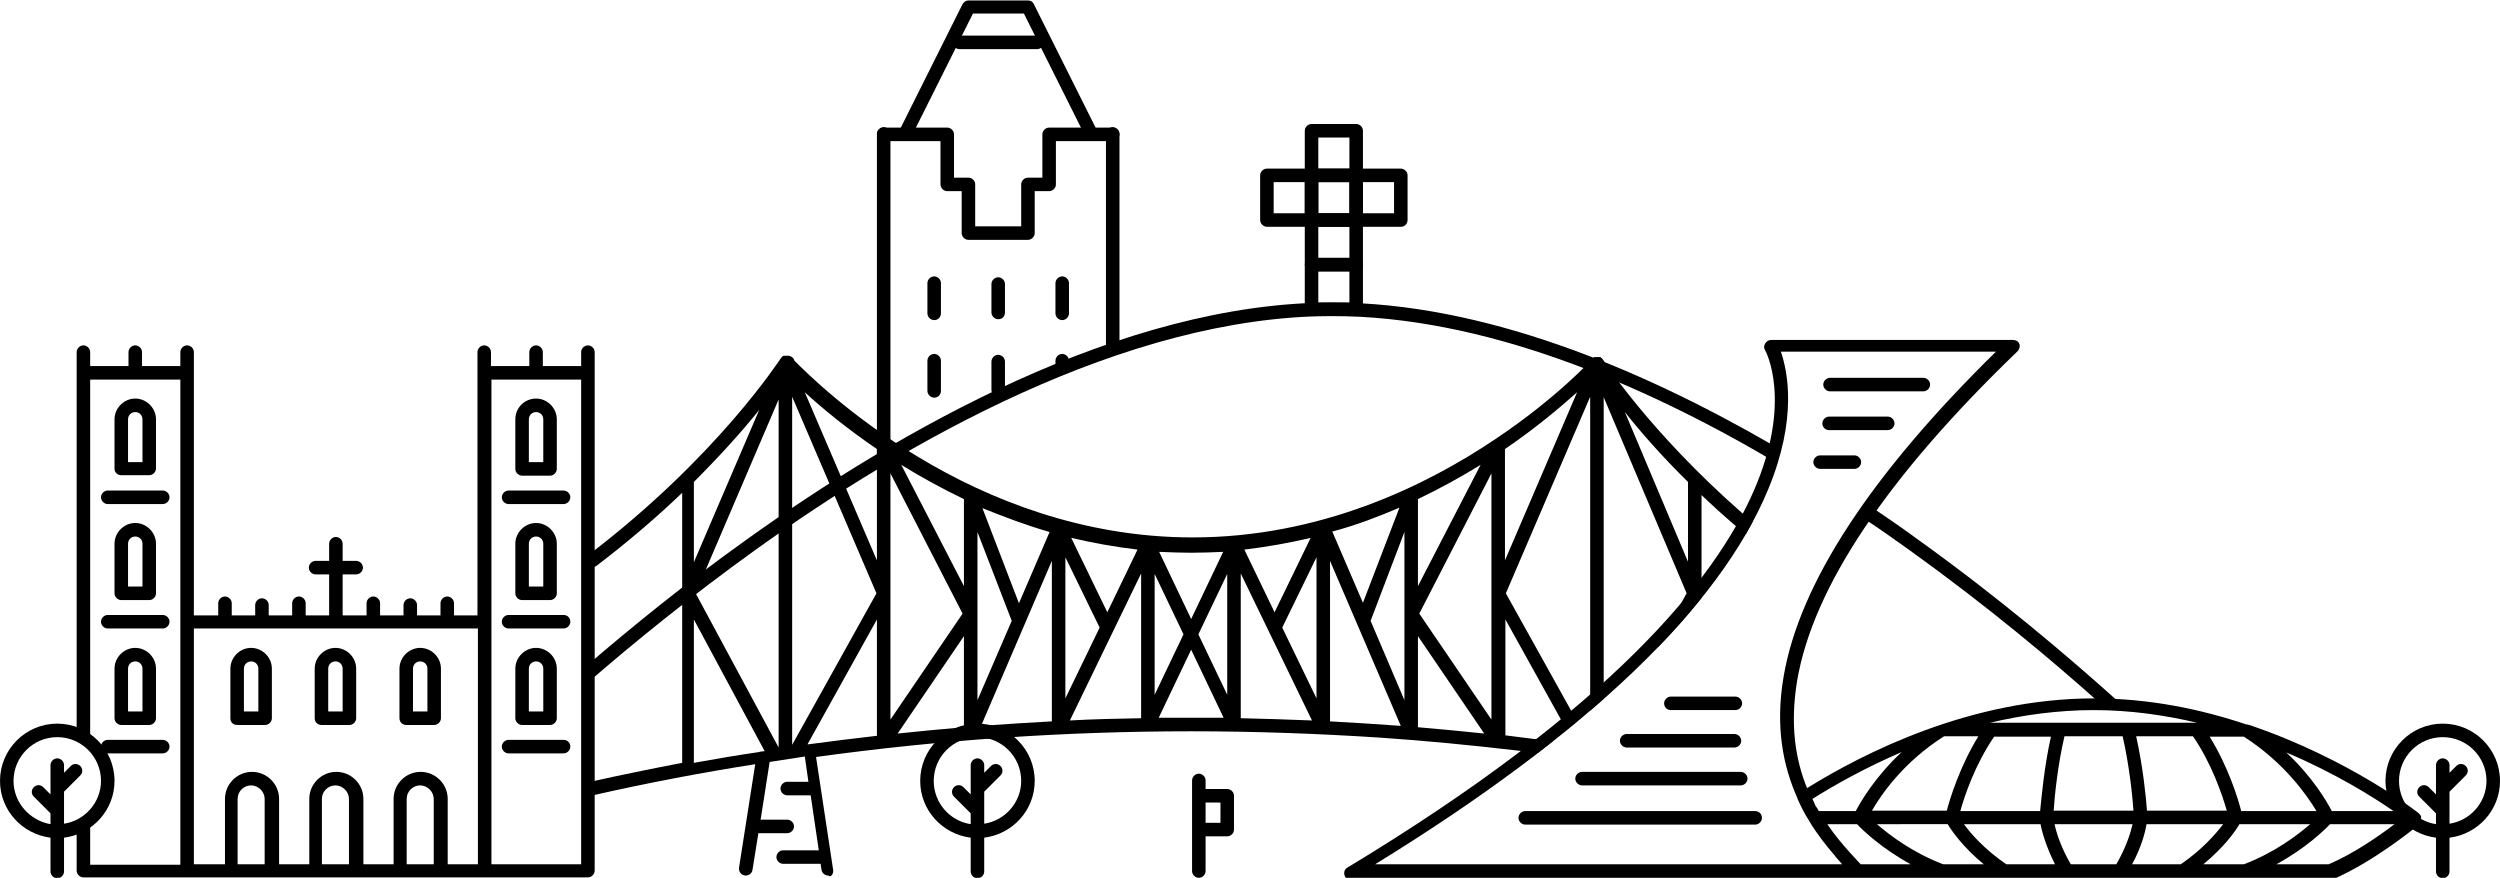<?xml version="1.0" encoding="utf-8"?>
<!-- Generator: Adobe Illustrator 21.1.0, SVG Export Plug-In . SVG Version: 6.00 Build 0)  -->
<svg version="1.1" id="Layer_1" xmlns="http://www.w3.org/2000/svg" xmlns:xlink="http://www.w3.org/1999/xlink" x="0px" y="0px"
	 viewBox="0 0 554.5 194.7" style="enable-background:new 0 0 554.5 194.7;" xml:space="preserve">
<g>
	<g>
		<g>
			<path d="M246.8,78.2c-0.8,0-1.5-0.7-1.5-1.5v-47c0-0.8,0.7-1.5,1.5-1.5s1.5,0.7,1.5,1.5v47C248.3,77.6,247.7,78.2,246.8,78.2z"/>
		</g>
		<g>
			<path d="M242.1,31.2c-0.6,0-1.1-0.3-1.3-0.8L227.1,3h-11.3l-13.7,27.4c-0.4,0.7-1.3,1-2,0.7c-0.7-0.4-1-1.3-0.7-2l14.1-28.2
				c0.3-0.5,0.8-0.8,1.3-0.8H228c0.6,0,1.1,0.3,1.3,0.8l14.1,28.2c0.4,0.7,0.1,1.6-0.7,2C242.6,31.2,242.4,31.2,242.1,31.2z"/>
		</g>
		<g>
			<path d="M196,103.2c-0.8,0-1.5-0.7-1.5-1.5v-72c0-0.8,0.7-1.5,1.5-1.5s1.5,0.7,1.5,1.5v72C197.5,102.5,196.8,103.2,196,103.2z"/>
		</g>
		<g>
			<path d="M228,53.2h-13.2c-0.8,0-1.5-0.7-1.5-1.5v-9.3h-3.2c-0.8,0-1.5-0.7-1.5-1.5v-9.6H196c-0.8,0-1.5-0.7-1.5-1.5
				s0.7-1.5,1.5-1.5h14.1c0.8,0,1.5,0.7,1.5,1.5v9.6h3.2c0.8,0,1.5,0.7,1.5,1.5v9.3h10.2v-9.3c0-0.8,0.7-1.5,1.5-1.5h3.2v-9.6
				c0-0.8,0.7-1.5,1.5-1.5h14.1c0.8,0,1.5,0.7,1.5,1.5s-0.7,1.5-1.5,1.5h-12.6v9.6c0,0.8-0.7,1.5-1.5,1.5h-3.2v9.3
				C229.5,52.5,228.8,53.2,228,53.2z"/>
		</g>
		<g>
			<path d="M230,10.9h-17.2c-0.8,0-1.5-0.7-1.5-1.5s0.7-1.5,1.5-1.5H230c0.8,0,1.5,0.7,1.5,1.5S230.9,10.9,230,10.9z"/>
		</g>
	</g>
	<g>
		<path d="M221.4,70.8c-0.8,0-1.5-0.7-1.5-1.5V63c0-0.8,0.7-1.5,1.5-1.5s1.5,0.7,1.5,1.5v6.3C222.9,70.2,222.3,70.8,221.4,70.8z"/>
	</g>
	<g>
		<path d="M235.6,71c-0.8,0-1.5-0.7-1.5-1.5v-6.7c0-0.8,0.7-1.5,1.5-1.5s1.5,0.7,1.5,1.5v6.7C237.1,70.3,236.4,71,235.6,71z"/>
	</g>
	<g>
		<path d="M207.2,71c-0.8,0-1.5-0.7-1.5-1.5v-6.7c0-0.8,0.7-1.5,1.5-1.5s1.5,0.7,1.5,1.5v6.7C208.7,70.3,208.1,71,207.2,71z"/>
	</g>
	<g>
		<path d="M221.4,88c-0.8,0-1.5-0.7-1.5-1.5v-6.3c0-0.8,0.7-1.5,1.5-1.5s1.5,0.7,1.5,1.5v6.3C222.9,87.3,222.3,88,221.4,88z"/>
	</g>
	<g>
		<path d="M235.6,82.9c-0.8,0-1.5-0.7-1.5-1.5V80c0-0.8,0.7-1.5,1.5-1.5s1.5,0.7,1.5,1.5v1.4C237.1,82.2,236.4,82.9,235.6,82.9z"/>
	</g>
	<g>
		<path d="M207.2,88.2c-0.8,0-1.5-0.7-1.5-1.5V80c0-0.8,0.7-1.5,1.5-1.5s1.5,0.7,1.5,1.5v6.7C208.7,87.5,208.1,88.2,207.2,88.2z"/>
	</g>
</g>
<g>
	<path d="M536.9,182.1C536.9,182,536.9,182,536.9,182.1c0.1-0.2,0.1-0.3,0.1-0.3c0,0,0,0,0,0c0-0.1,0-0.2,0-0.3c0,0,0,0,0,0s0,0,0,0
		c0,0,0-0.1,0-0.1c0-0.1,0-0.2,0-0.2c0,0,0-0.1,0-0.1c0-0.1,0-0.1-0.1-0.2c0,0,0-0.1-0.1-0.1c0-0.1-0.1-0.1-0.1-0.2
		c0,0,0-0.1-0.1-0.1c0,0-0.1-0.1-0.1-0.1c0,0,0,0,0,0c-0.2-0.2-15.4-12.1-37.6-19.6c0,0,0,0,0,0c0,0-0.1,0-0.1,0
		c-0.1,0-0.1-0.1-0.2-0.1c0,0-0.1,0-0.1,0c0,0-0.1,0-0.1,0c0,0-0.1,0-0.1,0c-10.1-3.4-21.6-5.8-33.8-5.8
		c-27.4,0-51.1,12.1-63.7,19.9c-2.6-6.4-3.8-14.1-2.2-23.8c3.5-20.7,20-45.3,48.9-73.1c0.4-0.4,0.6-1.1,0.4-1.6
		c-0.2-0.6-0.8-0.9-1.4-0.9h-53.7c-0.5,0-1,0.3-1.3,0.8c-0.3,0.5-0.3,1,0,1.5c0.3,0.4,23.9,44.4-92.6,114.7c-0.6,0.3-0.9,1-0.7,1.7
		s0.8,1.1,1.4,1.1H412h0.1h18.6c0,0,0,0,0,0c0,0,0,0,0,0h67.3c0,0,0,0,0,0c0,0,0,0,0,0h18.7c0.2,0,0.4,0,0.6-0.1
		c9.5-4.1,18.7-11.8,19.1-12.1c0,0,0,0,0,0c0,0,0.1-0.1,0.1-0.1c0,0,0.1-0.1,0.1-0.1C536.8,182.2,536.8,182.1,536.9,182.1z
		 M530.9,179.9h-13.7c-1.1-2.1-4.2-7.5-10.1-13C518,171.5,526.4,176.8,530.9,179.9z M488.7,191.7c4.6-3.8,7.1-7.3,8-8.9h15.7
		c-2.9,2.5-7.9,6.3-14.7,8.9H488.7z M472.9,191.7c2.1-3.9,2.9-7.1,3.2-8.9h17c-1.6,2.1-4.6,5.6-9.4,8.9H472.9z M459.3,191.7
		c-2.2-3.8-3.2-7-3.6-8.9h17.3c-0.4,1.8-1.4,5.1-3.6,8.9H459.3z M445,191.7c-4.8-3.3-7.8-6.7-9.4-8.9h17c0.3,1.7,1.2,4.9,3.2,8.9
		H445z M431,191.7c-6.8-2.6-11.8-6.4-14.7-8.9H432c0.9,1.5,3.4,5.1,8,8.9H431z M412.7,191.7c-0.7-0.8-1.5-1.6-2.3-2.5
		c-1.7-1.9-3.5-4-5.1-6.4h6.6c1.3,1.4,5.5,5.4,11.9,8.9H412.7z M486.4,163.3c4.2,6.1,6.6,13.3,7.5,16.5h-17.7
		c-0.2-2.9-0.9-9.8-2.4-16.5H486.4z M470.8,163.3c1.5,6.5,2.2,13.5,2.4,16.5h-17.7c0.2-3.1,0.9-10.1,2.4-16.5H470.8z M452.5,179.9
		h-17.7c0.9-3.3,3.3-10.4,7.5-16.5h12.6C453.4,170,452.8,177,452.5,179.9z M431.2,163.3h7.6c-4.1,6.7-6.3,13.8-7,16.5h-16.6
		C417.2,176.3,422.2,169,431.2,163.3z M497.1,179.9c-0.7-2.8-2.9-9.9-7-16.5h7.6c8.9,5.7,14,13,16.1,16.5H497.1z M487.3,160.3h-45.9
		c7.2-1.7,15-2.8,23-2.8C472.4,157.5,480.1,158.6,487.3,160.3z M402,177.2c4.9-3.1,11.7-6.9,19.8-10.4c-5.9,5.5-9.1,11-10.2,13.1
		h-8.2c-0.2-0.4-0.4-0.8-0.7-1.1C402.5,178.2,402.2,177.7,402,177.2z M392.2,108.5c6.5-15.7,4.3-26.1,2.8-30.5h47.7
		c-27.7,27.2-43.6,51.4-47.1,72.1c-1.9,11.1-0.1,19.9,3.1,27c0,0,0,0.1,0,0.1c0.8,1.8,1.6,3.4,2.6,4.9c0,0.1,0.1,0.1,0.1,0.2
		c1.7,2.8,3.6,5.2,5.5,7.4c0.1,0.1,0.2,0.3,0.3,0.4c0.5,0.6,1,1.1,1.4,1.6H305C352,162.8,381.3,134.8,392.2,108.5z M516.5,191.7
		h-11.6c6.4-3.5,10.6-7.5,11.9-8.9h14.3C527.7,185.4,522.1,189.3,516.5,191.7z"/>
	<path d="M360.8,165.8h23.9c0.8,0,1.5-0.7,1.5-1.5s-0.7-1.5-1.5-1.5h-23.9c-0.8,0-1.5,0.7-1.5,1.5S360,165.8,360.8,165.8z"/>
	<path d="M370.6,157.5h14.3c0.8,0,1.5-0.7,1.5-1.5s-0.7-1.5-1.5-1.5h-14.3c-0.8,0-1.5,0.7-1.5,1.5S369.7,157.5,370.6,157.5z"/>
	<path d="M350.9,174.2h35.2c0.8,0,1.5-0.7,1.5-1.5s-0.7-1.5-1.5-1.5h-35.2c-0.8,0-1.5,0.7-1.5,1.5S350.1,174.2,350.9,174.2z"/>
	<path d="M389.3,179.9h-51c-0.8,0-1.5,0.7-1.5,1.5s0.7,1.5,1.5,1.5h51c0.8,0,1.5-0.7,1.5-1.5S390.2,179.9,389.3,179.9z"/>
	<path d="M405.9,86.8h20.7c0.8,0,1.5-0.7,1.5-1.5s-0.7-1.5-1.5-1.5h-20.7c-0.8,0-1.5,0.7-1.5,1.5S405.1,86.8,405.9,86.8z"/>
	<path d="M405.7,95.4h13c0.8,0,1.5-0.7,1.5-1.5s-0.7-1.5-1.5-1.5h-13c-0.8,0-1.5,0.7-1.5,1.5S404.8,95.4,405.7,95.4z"/>
	<path d="M403.7,104h7.6c0.8,0,1.5-0.7,1.5-1.5s-0.7-1.5-1.5-1.5h-7.6c-0.8,0-1.5,0.7-1.5,1.5S402.9,104,403.7,104z"/>
</g>
<g>
	<path d="M17,183.3 M17,163 M17,183.3v9.8c0,0.8,0.7,1.5,1.5,1.5h22.9h9.7h9.1h9.7H79h9.7h9.1h9.7h22.9c0.8,0,1.5-0.7,1.5-1.5V82.7
		v-4.6c0-0.8-0.7-1.5-1.5-1.5s-1.5,0.7-1.5,1.5v3.1h-8.5v-3.1c0-0.8-0.7-1.5-1.5-1.5s-1.5,0.7-1.5,1.5v3.1h-8.5v-3.1
		c0-0.8-0.7-1.5-1.5-1.5s-1.5,0.7-1.5,1.5v4.6v53.8h-5.2v-2.7c0-0.8-0.7-1.5-1.5-1.5s-1.5,0.7-1.5,1.5v2.7h-5.2v-2.3
		c0-0.8-0.7-1.5-1.5-1.5s-1.5,0.7-1.5,1.5v2.3h-5.2v-2.7c0-0.8-0.7-1.5-1.5-1.5s-1.5,0.7-1.5,1.5v2.7H76v-9.1h3
		c0.8,0,1.5-0.7,1.5-1.5s-0.7-1.5-1.5-1.5h-3v-3.8c0-0.8-0.7-1.5-1.5-1.5s-1.5,0.7-1.5,1.5v3.8h-3c-0.8,0-1.5,0.7-1.5,1.5
		s0.7,1.5,1.5,1.5h3v9.1h-5.2v-2.7c0-0.8-0.7-1.5-1.5-1.5s-1.5,0.7-1.5,1.5v2.7h-5.2v-2.3c0-0.8-0.7-1.5-1.5-1.5s-1.5,0.7-1.5,1.5
		v2.3h-5.2v-2.7c0-0.8-0.7-1.5-1.5-1.5s-1.5,0.7-1.5,1.5v2.7H43V82.7v-4.6c0-0.8-0.7-1.5-1.5-1.5S40,77.3,40,78.1v3.1h-8.5v-3.1
		c0-0.8-0.7-1.5-1.5-1.5s-1.5,0.7-1.5,1.5v3.1H20v-3.1c0-0.8-0.7-1.5-1.5-1.5S17,77.3,17,78.1v4.6V163l3,1.9V84.2H40v53.8v53.8H20
		v-9.2L17,183.3z M20,182.5 M43,139.4h63v52.3h-6.7v-14.5c0-3.3-2.7-6-6-6s-6,2.7-6,6v14.5h-6.7v-14.5c0-3.3-2.7-6-6-6s-6,2.7-6,6
		v14.5h-6.7v-14.5c0-3.3-2.7-6-6-6s-6,2.7-6,6v14.5H43V139.4z M52.7,191.7v-14.5c0-1.7,1.4-3,3-3s3,1.4,3,3v14.5H52.7z M71.4,191.7
		v-14.5c0-1.7,1.4-3,3-3s3,1.4,3,3v14.5H71.4z M90.2,191.7v-14.5c0-1.7,1.4-3,3-3s3,1.4,3,3v14.5H90.2z M128.9,191.7h-19.9v-53.8
		V84.2h19.9V191.7z"/>
	<path d="M33.1,133.1c0.8,0,1.5-0.7,1.5-1.5v-11c0-2.5-2.1-4.6-4.6-4.6s-4.6,2.1-4.6,4.6v11c0,0.8,0.7,1.5,1.5,1.5H33.1z
		 M28.4,120.6c0-0.9,0.7-1.6,1.6-1.6s1.6,0.7,1.6,1.6v9.5h-3.2V120.6z"/>
	<path d="M33.1,160.8c0.8,0,1.5-0.7,1.5-1.5v-11c0-2.5-2.1-4.6-4.6-4.6s-4.6,2.1-4.6,4.6v11c0,0.8,0.7,1.5,1.5,1.5H33.1z
		 M28.4,148.3c0-0.9,0.7-1.6,1.6-1.6s1.6,0.7,1.6,1.6v9.5h-3.2V148.3z"/>
	<path d="M52.6,160.8h6.2c0.8,0,1.5-0.7,1.5-1.5v-11c0-2.5-2.1-4.6-4.6-4.6s-4.6,2.1-4.6,4.6v11C51.1,160.2,51.7,160.8,52.6,160.8z
		 M54.1,148.3c0-0.9,0.7-1.6,1.6-1.6s1.6,0.7,1.6,1.6v9.5h-3.2V148.3z"/>
	<path d="M71.3,160.8h6.2c0.8,0,1.5-0.7,1.5-1.5v-11c0-2.5-2.1-4.6-4.6-4.6s-4.6,2.1-4.6,4.6v11C69.8,160.2,70.5,160.8,71.3,160.8z
		 M72.8,148.3c0-0.9,0.7-1.6,1.6-1.6s1.6,0.7,1.6,1.6v9.5h-3.2V148.3z"/>
	<path d="M90.1,160.8h6.2c0.8,0,1.5-0.7,1.5-1.5v-11c0-2.5-2.1-4.6-4.6-4.6s-4.6,2.1-4.6,4.6v11C88.6,160.2,89.3,160.8,90.1,160.8z
		 M91.6,148.3c0-0.9,0.7-1.6,1.6-1.6s1.6,0.7,1.6,1.6v9.5h-3.2V148.3z"/>
	<path d="M122,133.1c0.8,0,1.5-0.7,1.5-1.5v-11c0-2.5-2.1-4.6-4.6-4.6s-4.6,2.1-4.6,4.6v11c0,0.8,0.7,1.5,1.5,1.5H122z M117.3,120.6
		c0-0.9,0.7-1.6,1.6-1.6s1.6,0.7,1.6,1.6v9.5h-3.2V120.6z"/>
	<path d="M26.9,105.4h6.2c0.8,0,1.5-0.7,1.5-1.5V93c0-2.5-2.1-4.6-4.6-4.6s-4.6,2.1-4.6,4.6v11C25.4,104.8,26.1,105.4,26.9,105.4z
		 M28.4,93c0-0.9,0.7-1.6,1.6-1.6s1.6,0.7,1.6,1.6v9.5h-3.2V93z"/>
	<path d="M114.3,93v11c0,0.8,0.7,1.5,1.5,1.5h6.2c0.8,0,1.5-0.7,1.5-1.5V93c0-2.5-2.1-4.6-4.6-4.6S114.3,90.4,114.3,93z M120.5,93
		v9.5h-3.2V93c0-0.9,0.7-1.6,1.6-1.6S120.5,92.1,120.5,93z"/>
	<path d="M122,160.8c0.8,0,1.5-0.7,1.5-1.5v-11c0-2.5-2.1-4.6-4.6-4.6s-4.6,2.1-4.6,4.6v11c0,0.8,0.7,1.5,1.5,1.5H122z M117.3,148.3
		c0-0.9,0.7-1.6,1.6-1.6s1.6,0.7,1.6,1.6v9.5h-3.2V148.3z"/>
	<path d="M36.1,136.4H23.9c-0.8,0-1.5,0.7-1.5,1.5s0.7,1.5,1.5,1.5h12.2c0.8,0,1.5-0.7,1.5-1.5S36.9,136.4,36.1,136.4z"/>
	<path d="M36.1,164.1H23.9c-0.8,0-1.5,0.7-1.5,1.5s0.7,1.5,1.5,1.5h12.2c0.8,0,1.5-0.7,1.5-1.5S36.9,164.1,36.1,164.1z"/>
	<path d="M36.1,108.8H23.9c-0.8,0-1.5,0.7-1.5,1.5s0.7,1.5,1.5,1.5h12.2c0.8,0,1.5-0.7,1.5-1.5S36.9,108.8,36.1,108.8z"/>
	<path d="M125,136.4h-12.2c-0.8,0-1.5,0.7-1.5,1.5s0.7,1.5,1.5,1.5H125c0.8,0,1.5-0.7,1.5-1.5S125.9,136.4,125,136.4z"/>
	<path d="M125,164.1h-12.2c-0.8,0-1.5,0.7-1.5,1.5s0.7,1.5,1.5,1.5H125c0.8,0,1.5-0.7,1.5-1.5S125.9,164.1,125,164.1z"/>
	<path d="M111.3,110.3c0,0.8,0.7,1.5,1.5,1.5H125c0.8,0,1.5-0.7,1.5-1.5s-0.7-1.5-1.5-1.5h-12.2C112,108.8,111.3,109.5,111.3,110.3z
		"/>
</g>
<g>
	<g>
		<path d="M393.1,102.1c-29.3-17.2-64.2-32-97.6-32c-46,0-95,28.2-128,51.9c-14.3,10.3-27,20.6-37,29.3l-0.2-3.8
			c9.8-8.4,21.8-18.2,35.4-27.9c33.4-23.9,83-52.5,129.8-52.5c33.5,0,68.5,14.7,98,31.8L393.1,102.1z"/>
		<path d="M414.7,112.2c3.7,2.5,7.2,4.9,10.6,7.4c18,12.9,33.4,26,44.3,35.8l-3.7,0.7c-10.7-9.6-25.4-21.9-42.4-34.1
			c-3.2-2.3-6.6-4.7-10.1-7L414.7,112.2z"/>
	</g>
	<g>
		<path d="M300.8,70.1h-9.9c-0.8,0-1.5-0.7-1.5-1.5v-9.9c0-0.8,0.7-1.5,1.5-1.5h9.9c0.8,0,1.5,0.7,1.5,1.5v9.9
			C302.3,69.4,301.7,70.1,300.8,70.1z M292.4,67.1h6.9v-6.9h-6.9V67.1z"/>
	</g>
	<g>
		<path d="M300.8,60.2h-9.9c-0.8,0-1.5-0.7-1.5-1.5v-9.9c0-0.8,0.7-1.5,1.5-1.5h9.9c0.8,0,1.5,0.7,1.5,1.5v9.9
			C302.3,59.5,301.7,60.2,300.8,60.2z M292.4,57.2h6.9v-6.9h-6.9V57.2z"/>
	</g>
	<g>
		<path d="M300.8,50.3h-9.9c-0.8,0-1.5-0.7-1.5-1.5v-9.9c0-0.8,0.7-1.5,1.5-1.5h9.9c0.8,0,1.5,0.7,1.5,1.5v9.9
			C302.3,49.6,301.7,50.3,300.8,50.3z M292.4,47.3h6.9v-6.9h-6.9V47.3z"/>
	</g>
	<g>
		<path d="M310.7,50.3h-9.9c-0.8,0-1.5-0.7-1.5-1.5v-9.9c0-0.8,0.7-1.5,1.5-1.5h9.9c0.8,0,1.5,0.7,1.5,1.5v9.9
			C312.2,49.6,311.6,50.3,310.7,50.3z M302.3,47.3h6.9v-6.9h-6.9V47.3z"/>
	</g>
	<g>
		<path d="M290.9,50.3H281c-0.8,0-1.5-0.7-1.5-1.5v-9.9c0-0.8,0.7-1.5,1.5-1.5h9.9c0.8,0,1.5,0.7,1.5,1.5v9.9
			C292.4,49.6,291.8,50.3,290.9,50.3z M282.5,47.3h6.9v-6.9h-6.9V47.3z"/>
	</g>
	<g>
		<path d="M300.8,40.4h-9.9c-0.8,0-1.5-0.7-1.5-1.5V29c0-0.8,0.7-1.5,1.5-1.5h9.9c0.8,0,1.5,0.7,1.5,1.5v9.9
			C302.3,39.7,301.7,40.4,300.8,40.4z M292.4,37.4h6.9v-6.9h-6.9V37.4z"/>
	</g>
</g>
<path d="M229.5,173.2c0-7-5.7-12.7-12.7-12.7c-7,0-12.7,5.7-12.7,12.7c0,6.5,4.9,11.8,11.2,12.6v7.5c0,0.8,0.7,1.5,1.5,1.5
	s1.5-0.7,1.5-1.5v-7.5C224.6,185,229.5,179.7,229.5,173.2z M218.3,182.7v-7.1l3.6-3.6c0.6-0.6,0.6-1.5,0-2.1c-0.6-0.6-1.5-0.6-2.1,0
	l-1.5,1.5v-1.7c0-0.8-0.7-1.5-1.5-1.5s-1.5,0.7-1.5,1.5v6.5l-1.6-1.6c-0.6-0.6-1.5-0.6-2.1,0c-0.6,0.6-0.6,1.5,0,2.1l3.7,3.7v2.4
	c-4.6-0.7-8.2-4.7-8.2-9.6c0-5.3,4.3-9.7,9.7-9.7c5.3,0,9.7,4.3,9.7,9.7C226.5,178,222.9,182,218.3,182.7z"/>
<path d="M554.5,173.2c0-7-5.7-12.7-12.7-12.7c-7,0-12.7,5.7-12.7,12.7c0,6.5,4.9,11.8,11.2,12.6v7.5c0,0.8,0.7,1.5,1.5,1.5
	s1.5-0.7,1.5-1.5v-7.5C549.6,185,554.5,179.7,554.5,173.2z M543.3,182.7v-7.1l3.6-3.6c0.6-0.6,0.6-1.5,0-2.1c-0.6-0.6-1.5-0.6-2.1,0
	l-1.5,1.5v-1.7c0-0.8-0.7-1.5-1.5-1.5s-1.5,0.7-1.5,1.5v6.5l-1.6-1.6c-0.6-0.6-1.5-0.6-2.1,0c-0.6,0.6-0.6,1.5,0,2.1l3.7,3.7v2.4
	c-4.6-0.7-8.2-4.7-8.2-9.6c0-5.3,4.3-9.7,9.7-9.7c5.3,0,9.7,4.3,9.7,9.7C551.5,178,547.9,182,543.3,182.7z"/>
<path d="M25.4,173.2c0-7-5.7-12.7-12.7-12.7c-7,0-12.7,5.7-12.7,12.7c0,6.5,4.9,11.8,11.2,12.6v7.5c0,0.8,0.7,1.5,1.5,1.5
	s1.5-0.7,1.5-1.5v-7.5C20.5,185,25.4,179.7,25.4,173.2z M14.2,182.7v-7.1l3.6-3.6c0.6-0.6,0.6-1.5,0-2.1c-0.6-0.6-1.5-0.6-2.1,0
	l-1.5,1.5v-1.7c0-0.8-0.7-1.5-1.5-1.5s-1.5,0.7-1.5,1.5v6.5l-1.6-1.6c-0.6-0.6-1.5-0.6-2.1,0c-0.6,0.6-0.6,1.5,0,2.1l3.7,3.7v2.4
	C6.6,182,3,178,3,173.2c0-5.3,4.3-9.7,9.7-9.7c5.3,0,9.7,4.3,9.7,9.7C22.4,178,18.8,182,14.2,182.7z"/>
<path d="M272.2,175h-4.8v-1.9c0-0.8-0.7-1.5-1.5-1.5s-1.5,0.7-1.5,1.5v3.4v7.5v9.2c0,0.8,0.7,1.5,1.5,1.5s1.5-0.7,1.5-1.5v-7.7h4.8
	c0.8,0,1.5-0.7,1.5-1.5v-7.5C273.7,175.7,273,175,272.2,175z M270.7,182.5h-3.3V178h3.3V182.5z"/>
<g>
	<path d="M374.4,106.9v17.7l-14-33.2C363.8,95.7,368.5,101.1,374.4,106.9z M333.8,99.6c6.9-4.7,12.3-9.3,16-12.6l-16,37.3V99.6z
		 M194.5,163.2c-5.1,0.6-10.2,1.2-15.3,1.9h-0.1l15.4-27.7V163.2z M213.8,161.3c-4.9,0.4-9.8,0.9-14.7,1.4l14.7-21.6V161.3z
		 M264.2,159.2c-2.4,0-4.8,0-7.2,0l7.2-15.1l7.2,15.1C269,159.2,266.6,159.2,264.2,159.2z M330.8,159.6l-16-23.5l16-31.1V159.6z
		 M314.5,110.7c5-2.4,9.7-5,13.9-7.6l-13.9,26.9V110.7z M314.5,141.1l14.7,21.6c-4.9-0.5-9.8-1-14.7-1.4V141.1z M311.5,155.3
		l-7.5-17.6l7.5-19.7V155.3z M310.4,112.6l-8.1,21.1l-6.8-15.8C300.8,116.5,305.7,114.6,310.4,112.6z M295,124.4l15.7,36.6
		c-5.2-0.4-10.5-0.7-15.7-1V124.4z M292,154.9l-7.6-15.7l7.6-15.6V154.9z M290.7,119.3l-8,16.5l-6.7-13.9
		C281.1,121.3,286,120.4,290.7,119.3z M275.2,127.2l15.8,32.6c-5.3-0.2-10.6-0.4-15.8-0.5V127.2z M272.2,154.1l-6.4-13.4l6.4-13.4
		V154.1z M264.2,122.6c2.4,0,4.8-0.1,7.1-0.2l-7.1,14.9l-7.1-14.9C259.4,122.5,261.8,122.6,264.2,122.6z M256.1,127.3l6.4,13.4
		l-6.4,13.4V127.3z M253.1,159.3c-5.3,0.1-10.6,0.2-15.8,0.5l15.8-32.6V159.3z M252.3,121.9l-6.7,13.9l-8-16.5
		C242.3,120.4,247.2,121.3,252.3,121.9z M236.3,123.6l7.6,15.6l-7.6,15.7V123.6z M233.3,160c-5.2,0.3-10.5,0.6-15.7,1l15.7-36.6V160
		z M232.8,118l-6.8,15.8l-8.1-21.1C222.6,114.6,227.6,116.5,232.8,118z M216.8,118l7.6,19.7l-7.6,17.6V118z M213.8,110.7v19.3
		l-13.9-26.9C204.1,105.7,208.8,108.3,213.8,110.7z M197.5,105l16,31.1l-16,23.5V105z M194.5,99.6v24.7l-16-37.3
		C182.2,90.4,187.6,94.9,194.5,99.6z M175.7,88l18.7,43.6l-18.7,33.6V88z M153.9,106.9c6.1-6.1,11-11.6,14.5-16l-14.5,33.8V106.9z
		 M172.7,88.6v77.2l-18.4-34.2L172.7,88.6z M153.9,169.2v-31.8l15.7,29.2c-0.3,0-0.5,0.1-0.8,0.1c-0.1,0-0.3,0-0.4,0.1
		C163.6,167.5,158.8,168.3,153.9,169.2z M184.8,193l-3.8-25.1c27.5-3.8,55.3-5.7,83.2-5.7c14,0,27.9,0.5,41.8,1.4
		c10.3,0.7,20.5,1.7,30.8,2.9c1.4,0.2,2.9,0.3,4.3,0.5c1.1-0.9,2.2-1.7,3.3-2.6c-1.4-0.2-2.8-0.4-4.2-0.5c-2.1-0.3-4.2-0.5-6.3-0.8
		v-25.7l12.1,21.8l1.5,2.7c0.8-0.7,1.6-1.3,2.3-1.9l-1.5-2.7L334,131.6L352.7,88v69.6c1-0.9,2-1.7,3-2.6V88.1l18.4,43.5l-0.3,0.5
		l0,0l-6.2,11.6c3.6-3.7,6.9-7.4,9.8-11.1v-22.8c2.3,2.2,4.7,4.4,7.4,6.7c0.8,0.7,1.6,1.4,2.4,2c0.5-0.9,1-1.8,1.5-2.7
		c-0.8-0.7-1.6-1.4-2.4-2.1c-20.4-17.9-30.7-33.8-30.8-34c0,0,0,0,0,0c0,0,0,0,0,0c0,0-0.1-0.1-0.1-0.1c0,0,0-0.1-0.1-0.1
		c0,0,0,0,0,0c0,0,0,0,0,0c0,0,0,0,0,0l0,0c0,0,0,0,0,0c0,0,0,0,0,0c0,0,0,0-0.1-0.1l0,0c0,0,0,0,0,0c0,0,0,0,0,0c0,0-0.1,0-0.1-0.1
		c0,0-0.1,0-0.1-0.1c0,0,0,0,0,0c0,0,0,0-0.1,0c0,0,0,0-0.1,0c0,0-0.1,0-0.1,0c0,0,0,0,0,0c0,0,0,0-0.1,0s0,0,0,0c0,0-0.1,0-0.2,0
		c0,0,0,0,0,0h-0.1c0,0,0,0-0.1,0c-0.1,0-0.1,0-0.2,0c0,0,0,0,0,0h0c0,0-0.1,0-0.1,0c0,0-0.1,0-0.1,0c0,0,0,0,0,0c0,0,0,0,0,0
		c0,0,0,0-0.1,0c0,0,0,0,0,0c0,0,0,0,0,0c0,0,0,0-0.1,0c0,0,0,0,0,0c0,0,0,0,0,0c0,0-0.1,0-0.1,0.1c0,0,0,0,0,0c0,0-0.1,0-0.1,0.1
		c0,0,0,0,0,0c0,0,0,0,0,0c0,0,0,0,0,0c0,0,0,0,0,0c-0.2,0.2-8,8.8-21.6,17.9l0,0c-15.7,10.6-39.1,21.9-67.3,21.9
		c-24.4,0-45.3-8.5-60.6-17.7c-15.4-9.2-25.2-19-27.7-21.5c-0.1-0.4-0.4-0.8-0.9-1c-0.2-0.1-0.5-0.1-0.7-0.1c0,0,0,0,0,0
		c0,0,0,0,0,0h-0.1c0,0-0.1,0-0.1,0c0,0-0.1,0-0.2,0c0,0,0,0,0,0c0,0-0.1,0-0.1,0c0,0,0,0,0,0c0,0,0,0-0.1,0c0,0-0.1,0-0.1,0
		c0,0,0,0,0,0c0,0,0,0-0.1,0c-0.1,0-0.1,0.1-0.2,0.1c0,0,0,0,0,0c0,0-0.1,0-0.1,0.1c0,0,0,0,0,0c0,0,0,0,0,0c0,0,0,0,0,0
		c0,0,0,0,0,0h0c0,0,0,0.1-0.1,0.1c0,0-0.1,0.1-0.1,0.1c0,0,0,0,0,0c-0.1,0.1-3.7,5.7-10.8,13.9c-7.1,8.2-17.8,19.1-32,29.9
		c-0.7,0.5-0.8,1.4-0.3,2.1c0.3,0.4,0.7,0.6,1.2,0.6c0.3,0,0.6-0.1,0.9-0.3c7.2-5.5,13.6-11,19-16.2v59.9
		c-6.8,1.3-13.6,2.7-20.4,4.2c-0.8,0.2-1.3,0.9-1.2,1.6c0.1,0.8,0.8,1.4,1.5,1.4c0.1,0,0.2,0,0.3,0c11.9-2.7,23.9-5,36-6.9l-3.6,23
		c-0.1,0.9,0.6,1.7,1.5,1.7l0,0c0.7,0,1.4-0.5,1.5-1.3l1.3-8.1h6.4c0.8,0,1.5-0.7,1.5-1.5c0-0.8-0.7-1.5-1.5-1.5h-5.9l2-12.8
		c2.6-0.4,5.2-0.8,7.8-1.2l0.8,5.6h-4.7c-0.8,0-1.5,0.7-1.5,1.5c0,0.8,0.7,1.5,1.5,1.5h5.2l1.8,12.2h-7.9c-0.8,0-1.5,0.7-1.5,1.5
		c0,0.8,0.7,1.5,1.5,1.5h8.3l0.2,1.3c0.1,0.7,0.7,1.3,1.5,1.3l0,0C184.2,194.7,184.9,193.9,184.8,193z"/>
</g>
</svg>
